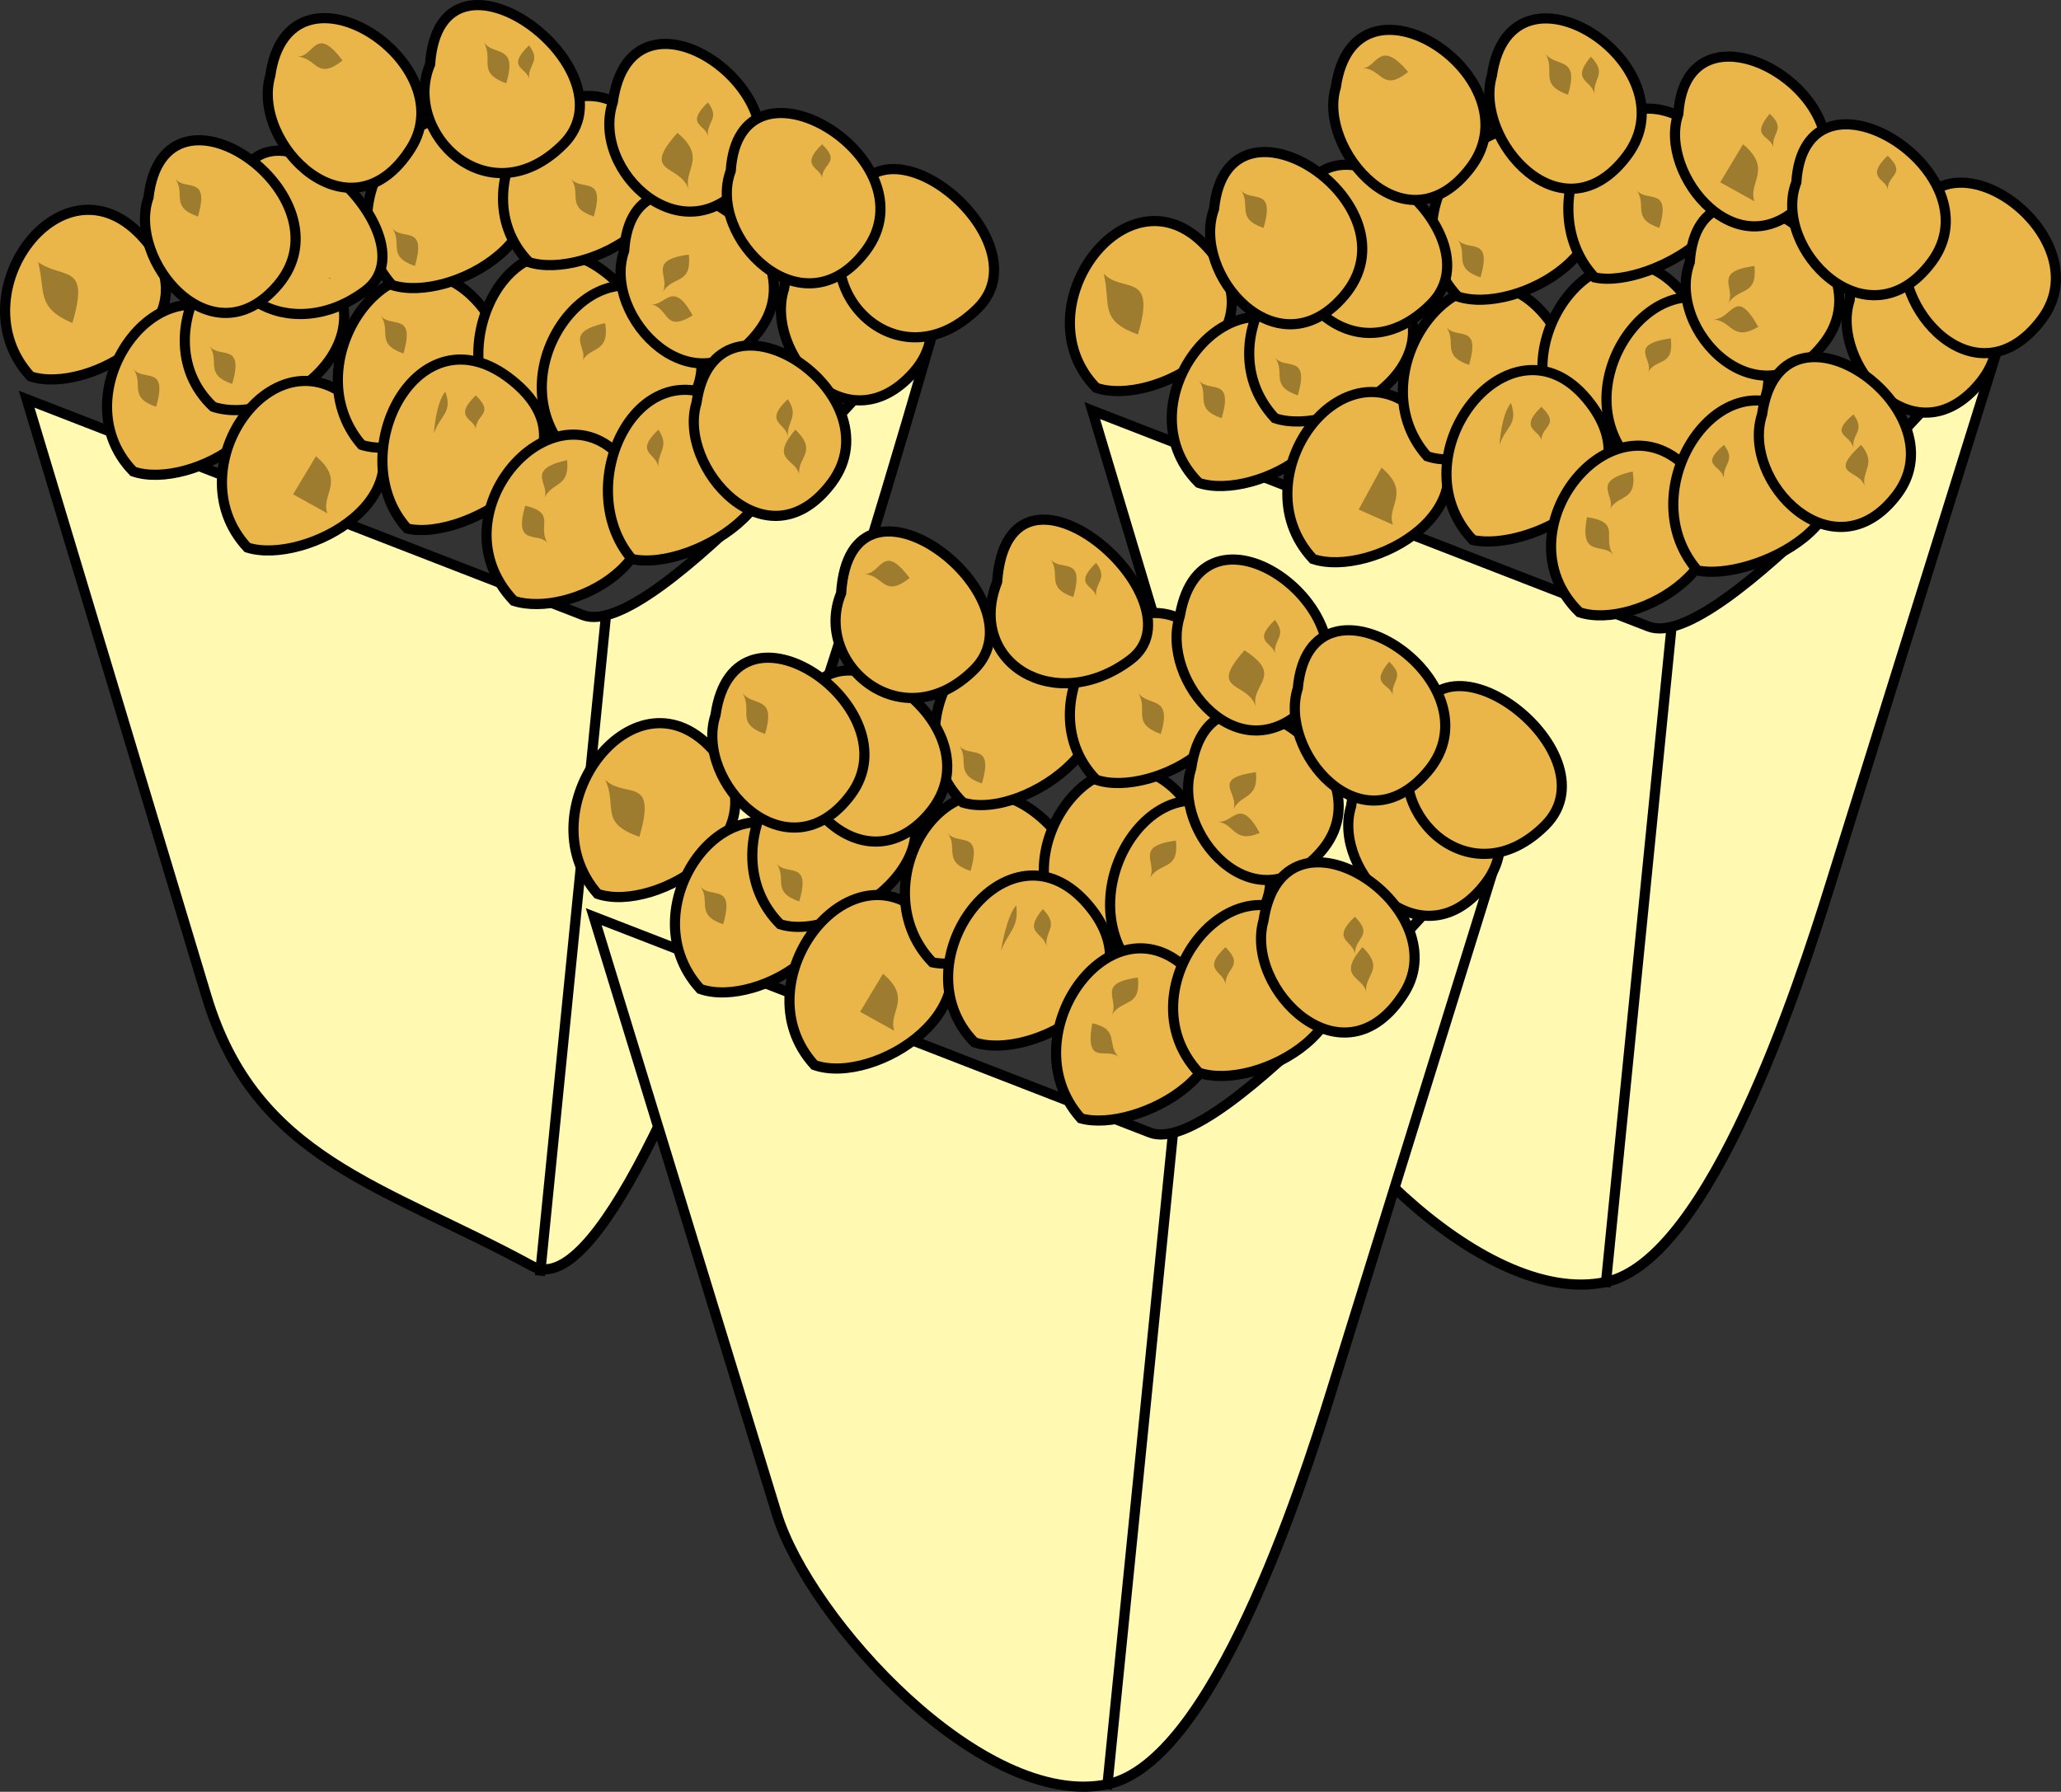 <svg xmlns="http://www.w3.org/2000/svg" xmlns:xlink="http://www.w3.org/1999/xlink" version="1.1" id="Layer_1" x="0px" y="0px" enable-background="new 0 0 822.05 841.89" xml:space="preserve" viewBox="207.99 244.71 406.17 353.16">
<rect x="207.99" y="244.71" width="406.17" height="353.16" fill="#333333" stroke="none"/>
<path fill-rule="evenodd" clip-rule="evenodd" fill="#9D7C2F" d="M605.5,306.14c-0.492-4.079,4.037-4.669-0.75-9  C599.412,303.337,605.107,302.882,605.5,306.14z"/>
<path fill-rule="evenodd" clip-rule="evenodd" fill="#9D7C2F" d="M601,288.14c2.172,3.012-1.121,5.559,4.5,7.5  C607.948,287.265,602.889,290.759,601,288.14z"/>
<path fill-rule="evenodd" clip-rule="evenodd" fill="#FFF9B2" stroke="#000000" stroke-width="2" stroke-linecap="square" stroke-miterlimit="10" d="  M423.25,325.64c36.546,14.186,73.092,28.371,109.638,42.557c13.876,5.386,58.588-48.835,70.362-59.807  c-11.564,37.044-23.128,74.088-34.692,111.132c-5.838,18.701-23.509,73.437-44.058,77.868c-24.803,5.35-59.51-32.367-65.812-53.414  C446.875,404.531,435.062,365.085,423.25,325.64z"/>
<line fill="none" stroke="#000000" stroke-width="2" stroke-linecap="square" stroke-miterlimit="10" x1="537.25" y1="369.89" x2="524.5" y2="497.39"/>
<path fill-rule="evenodd" clip-rule="evenodd" fill="#EAB649" stroke="#000000" stroke-width="2" stroke-linecap="square" stroke-miterlimit="10" d="  M424,321.14c-15.365-15.823,6.956-45.463,22.5-27C460.857,311.194,435.127,325.012,424,321.14z"/>
<path fill-rule="evenodd" clip-rule="evenodd" fill="#EAB649" stroke="#000000" stroke-width="2" stroke-linecap="square" stroke-miterlimit="10" d="  M444.25,339.89c-15.881-15.819,7.34-45.128,22.5-27C481.09,330.036,455.384,343.625,444.25,339.89z"/>
<path fill-rule="evenodd" clip-rule="evenodd" fill="#EAB649" stroke="#000000" stroke-width="2" stroke-linecap="square" stroke-miterlimit="10" d="  M459.25,327.14c-15.511-16.649,8.077-45.672,23.25-27C496.254,317.067,470.771,330.999,459.25,327.14z"/>
<path fill-rule="evenodd" clip-rule="evenodd" fill="#EAB649" stroke="#000000" stroke-width="2" stroke-linecap="square" stroke-miterlimit="10" d="  M466.75,354.89c-15.176-16.29,7.213-45.456,22.5-27C503.516,345.112,478.122,358.686,466.75,354.89z"/>
<path fill-rule="evenodd" clip-rule="evenodd" fill="#EAB649" stroke="#000000" stroke-width="2" stroke-linecap="square" stroke-miterlimit="10" d="  M489.25,334.64c-14.729-16.683,7.799-46.306,23.25-27.75C526.003,323.106,500.916,338.63,489.25,334.64z"/>
<path fill-rule="evenodd" clip-rule="evenodd" fill="#EAB649" stroke="#000000" stroke-width="2" stroke-linecap="square" stroke-miterlimit="10" d="  M495.25,303.14c-15.51-16.649,8.076-45.672,23.25-27C532.2,292.999,506.802,307.009,495.25,303.14z"/>
<path fill-rule="evenodd" clip-rule="evenodd" fill="#EAB649" stroke="#000000" stroke-width="2" stroke-linecap="square" stroke-miterlimit="10" d="  M517,330.14c-15.093-16.336,7.033-46.04,22.5-27.75C554.09,319.644,527.838,333.125,517,330.14z"/>
<path fill-rule="evenodd" clip-rule="evenodd" fill="#EAB649" stroke="#000000" stroke-width="2" stroke-linecap="square" stroke-miterlimit="10" d="  M529.75,336.14c-15.364-15.823,6.956-45.463,22.5-27C566.607,326.194,540.877,340.012,529.75,336.14z"/>
<path fill-rule="evenodd" clip-rule="evenodd" fill="#EAB649" stroke="#000000" stroke-width="2" stroke-linecap="square" stroke-miterlimit="10" d="  M498.25,351.14c-15.591-16.507,7.418-45.943,22.5-27.75C535.253,340.885,508.978,353.603,498.25,351.14z"/>
<path fill-rule="evenodd" clip-rule="evenodd" fill="#EAB649" stroke="#000000" stroke-width="2" stroke-linecap="square" stroke-miterlimit="10" d="  M519.25,365.39c-16.594-16.205,7.621-45.289,22.5-27C555.022,354.704,530.68,369.175,519.25,365.39z"/>
<path fill-rule="evenodd" clip-rule="evenodd" fill="#EAB649" stroke="#000000" stroke-width="2" stroke-linecap="square" stroke-miterlimit="10" d="  M542.5,357.14c-14.239-16.562,6.593-45.947,22.5-27.75C580.357,346.958,552.981,359.417,542.5,357.14z"/>
<path fill-rule="evenodd" clip-rule="evenodd" fill="#EAB649" stroke="#000000" stroke-width="2" stroke-linecap="square" stroke-miterlimit="10" d="  M522.25,299.39c-13.744-14.618,2.214-43.979,20.625-29.25C561.833,285.306,533.551,301.945,522.25,299.39z"/>
<path fill-rule="evenodd" clip-rule="evenodd" fill="#EAB649" stroke="#000000" stroke-width="2" stroke-linecap="square" stroke-miterlimit="10" d="  M463,288.89c-3.98,13.862,12.402,30.348,27,15.75C504.131,290.509,467.025,260.685,463,288.89z"/>
<path fill-rule="evenodd" clip-rule="evenodd" fill="#EAB649" stroke="#000000" stroke-width="2" stroke-linecap="square" stroke-miterlimit="10" d="  M447.25,285.89c-4.627,12.676,12.332,32.404,25.5,17.25C488.332,285.207,449.846,259.715,447.25,285.89z"/>
<path fill-rule="evenodd" clip-rule="evenodd" fill="#EAB649" stroke="#000000" stroke-width="2" stroke-linecap="square" stroke-miterlimit="10" d="  M502,259.64c-3.668,12.638,13.897,32.72,26.625,15.75C541.893,257.7,505.669,233.936,502,259.64z"/>
<path fill-rule="evenodd" clip-rule="evenodd" fill="#EAB649" stroke="#000000" stroke-width="2" stroke-linecap="square" stroke-miterlimit="10" d="  M471.25,261.89c-3.751,12.247,13.852,32.781,26.625,15.75C511.028,260.102,474.929,236.119,471.25,261.89z"/>
<path fill-rule="evenodd" clip-rule="evenodd" fill="#EAB649" stroke="#000000" stroke-width="2" stroke-linecap="square" stroke-miterlimit="10" d="  M541,296.39c-4.953,13.564,14.014,32.564,26.625,15.75C581.062,294.224,542.666,270.532,541,296.39z"/>
<path fill-rule="evenodd" clip-rule="evenodd" fill="#EAB649" stroke="#000000" stroke-width="2" stroke-linecap="square" stroke-miterlimit="10" d="  M572.5,303.89c-3.931,12.257,12.503,31.893,25.5,16.5C613.282,302.291,574.626,277.957,572.5,303.89z"/>
<path fill-rule="evenodd" clip-rule="evenodd" fill="#EAB649" stroke="#000000" stroke-width="2" stroke-linecap="square" stroke-miterlimit="10" d="  M583.75,291.89c-3.812,13.268,13.806,32.843,26.625,15.75C623.125,290.64,588.155,266.15,583.75,291.89z"/>
<path fill-rule="evenodd" clip-rule="evenodd" fill="#EAB649" stroke="#000000" stroke-width="2" stroke-linecap="square" stroke-miterlimit="10" d="  M555.25,326.39c-4.305,13.244,14.226,32.283,26.625,15.75C594.559,325.229,558.969,300.339,555.25,326.39z"/>
<path fill-rule="evenodd" clip-rule="evenodd" fill="#EAB649" stroke="#000000" stroke-width="2" stroke-linecap="square" stroke-miterlimit="10" d="  M538.75,267.14c-4.175,11.928,12.326,32.098,25.5,16.5C579.894,265.118,540.403,241.479,538.75,267.14z"/>
<path fill-rule="evenodd" clip-rule="evenodd" fill="#EAB649" stroke="#000000" stroke-width="2" stroke-linecap="square" stroke-miterlimit="10" d="  M562,280.64c-4.973,12.924,14.006,32.575,26.625,15.75C601.992,278.567,563.683,254.709,562,280.64z"/>
<path fill-rule="evenodd" clip-rule="evenodd" fill="#9D7C2F" d="M452.5,282.14c2.172,3.012-1.121,5.559,4.5,7.5  C459.448,281.265,454.389,284.759,452.5,282.14z"/>
<path fill-rule="evenodd" clip-rule="evenodd" fill="#9D7C2F" d="M575.5,340.64c-0.8-3.129,2.483-4.456-0.75-8.25  C567.94,338.677,574.594,337.094,575.5,340.64z"/>
<path fill-rule="evenodd" clip-rule="evenodd" fill="#9D7C2F" d="M573.25,333.14c-0.401-3.079,2.48-3.404,0-6.75  C568.17,330.692,572.872,330.245,573.25,333.14z"/>
<path fill-rule="evenodd" clip-rule="evenodd" fill="#9D7C2F" d="M580,282.14c-0.049-3.054,3.855-3.047,0-6.75  C575.284,279.96,579.965,279.964,580,282.14z"/>
<path fill-rule="evenodd" clip-rule="evenodd" fill="#9D7C2F" d="M547.75,339.14c-0.401-3.079,2.48-3.404,0-6.75  C542.67,336.692,547.372,336.245,547.75,339.14z"/>
<path fill-rule="evenodd" clip-rule="evenodd" fill="#9D7C2F" d="M511.75,331.64c-0.049-3.054,3.855-3.047,0-6.75  C507.034,329.46,511.715,329.464,511.75,331.64z"/>
<path fill-rule="evenodd" clip-rule="evenodd" fill="#9D7C2F" d="M553.75,284.39c-1.347-3.691,3.678-6.297-2.25-11.25  c-1.5,2.5-3,5-4.5,7.5C549.25,281.89,551.5,283.14,553.75,284.39z"/>
<path fill-rule="evenodd" clip-rule="evenodd" fill="#9D7C2F" d="M503.5,332.39c1.228-3.665,3.771-3.998,2.25-8.25  C503.823,326.486,503.517,332.339,503.5,332.39z"/>
<path fill-rule="evenodd" clip-rule="evenodd" fill="#9D7C2F" d="M482.5,348.14c-1.36-3.655,3.67-6.304-2.25-11.25  c-1.5,2.75-3,5.5-4.5,8.25C478,346.14,480.25,347.14,482.5,348.14z"/>
<path fill-rule="evenodd" clip-rule="evenodd" fill="#9D7C2F" d="M557.5,273.89c-0.541-3.077,2.644-3.59-0.75-6.75  C552.754,271.925,557.048,271.318,557.5,273.89z"/>
<path fill-rule="evenodd" clip-rule="evenodd" fill="#9D7C2F" d="M522.25,263.39c-0.492-3.285,2.652-4.034-0.75-7.5  C517.379,260.824,521.797,260.368,522.25,263.39z"/>
<path fill-rule="evenodd" clip-rule="evenodd" fill="#9D7C2F" d="M454,290.39C457.841,293.659,457.846,293.664,454,290.39  L454,290.39z"/>
<path fill-rule="evenodd" clip-rule="evenodd" fill="#9D7C2F" d="M444.25,319.64c2.172,3.012-1.121,5.559,4.5,7.5  C451.198,318.765,446.139,322.259,444.25,319.64z"/>
<path fill-rule="evenodd" clip-rule="evenodd" fill="#9D7C2F" d="M459.25,315.14c2.172,3.012-1.121,5.559,4.5,7.5  C466.198,314.265,461.139,317.759,459.25,315.14z"/>
<path fill-rule="evenodd" clip-rule="evenodd" fill="#9D7C2F" d="M425.5,298.64c1.478,6.126-1.012,9.205,6.75,12  C435.968,298.041,429.222,302.608,425.5,298.64z"/>
<path fill-rule="evenodd" clip-rule="evenodd" fill="#9D7C2F" d="M493,309.14c2.172,3.012-1.121,5.559,4.5,7.5  C499.948,308.265,494.889,311.759,493,309.14z"/>
<path fill-rule="evenodd" clip-rule="evenodd" fill="#9D7C2F" d="M530.5,282.14c2.172,3.012-1.121,5.559,4.5,7.5  C537.448,281.265,532.389,284.759,530.5,282.14z"/>
<path fill-rule="evenodd" clip-rule="evenodd" fill="#9D7C2F" d="M512.5,255.14c2.198,3.656-1.458,6.058,4.5,8.25  C519.404,255.434,514.329,258.182,512.5,255.14z"/>
<path fill-rule="evenodd" clip-rule="evenodd" fill="#9D7C2F" d="M495.25,291.89c2.172,3.012-1.121,5.559,4.5,7.5  C502.198,291.015,497.139,294.509,495.25,291.89z"/>
<path fill-rule="evenodd" clip-rule="evenodd" fill="#9D7C2F" d="M501.25,294.14C504.768,298.344,503.496,296.825,501.25,294.14  L501.25,294.14z"/>
<path fill-rule="evenodd" clip-rule="evenodd" fill="#9D7C2F" d="M478,261.89C474.839,264.515,474.067,265.156,478,261.89  L478,261.89z"/>
<path fill-rule="evenodd" clip-rule="evenodd" fill="#9D7C2F" d="M482.5,301.64C478.659,304.909,478.654,304.914,482.5,301.64  L482.5,301.64z"/>
<path fill-rule="evenodd" clip-rule="evenodd" fill="#9D7C2F" d="M545.5,307.64c3.887,0.216,3.731,4.544,9,1.5  C549.847,300.844,549.459,307.86,545.5,307.64z"/>
<path fill-rule="evenodd" clip-rule="evenodd" fill="#9D7C2F" d="M548.5,304.64c2.113-3.496,5.832-1.394,5.25-7.5  C545.155,298.271,550.375,301.539,548.5,304.64z"/>
<path fill-rule="evenodd" clip-rule="evenodd" fill="#9D7C2F" d="M532.75,318.14c1.515-2.916,5.24-1.026,4.5-6.75  C528.491,312.665,534.076,315.586,532.75,318.14z"/>
<path fill-rule="evenodd" clip-rule="evenodd" fill="#9D7C2F" d="M476.5,258.14c3.944,0.097,3.794,4.85,9,0.75  C479.776,252.076,479.312,258.209,476.5,258.14z"/>
<path fill-rule="evenodd" clip-rule="evenodd" fill="#9D7C2F" d="M525.25,345.14c1.463-3.003,5.47-1.437,4.5-7.5  C521.227,339.575,526.568,342.433,525.25,345.14z"/>
<path fill-rule="evenodd" clip-rule="evenodd" fill="#9D7C2F" d="M526,354.14c-2.505-3.421,1.818-6.438-5.25-7.5  C519.137,354.952,524.062,351.494,526,354.14z"/>
<path fill-rule="evenodd" clip-rule="evenodd" fill="#9D7C2F" d="M395.5,303.89c-0.506-4.073,4.041-4.666-0.75-9  C389.293,300.772,395.026,300.078,395.5,303.89z"/>
<path fill-rule="evenodd" clip-rule="evenodd" fill="#9D7C2F" d="M391,285.89c2.172,3.012-1.121,5.559,4.5,7.5  C397.948,285.015,392.889,288.509,391,285.89z"/>
<path fill-rule="evenodd" clip-rule="evenodd" fill="#FFF9B2" stroke="#000000" stroke-width="2" stroke-linecap="square" stroke-miterlimit="10" d="  M213.25,323.39c36.546,14.186,73.092,28.371,109.638,42.557c13.841,5.373,58.652-49.511,70.362-60.557  c-3.508,11.297-56.16,202.046-80.409,188.847c-29.423-16.015-54.475-20.998-64.153-53.144  C236.875,401.859,225.062,362.625,213.25,323.39z"/>
<line fill="none" stroke="#000000" stroke-width="2" stroke-linecap="square" stroke-miterlimit="10" x1="327.25" y1="367.64" x2="314.5" y2="495.14"/>
<path fill-rule="evenodd" clip-rule="evenodd" fill="#EAB649" stroke="#000000" stroke-width="2" stroke-linecap="square" stroke-miterlimit="10" d="  M214,318.89c-14.903-16.306,6.693-45.235,22.5-27C250.647,308.21,225.388,322.678,214,318.89z"/>
<path fill-rule="evenodd" clip-rule="evenodd" fill="#EAB649" stroke="#000000" stroke-width="2" stroke-linecap="square" stroke-miterlimit="10" d="  M234.25,337.64c-15.365-15.823,6.957-45.463,22.5-27C271.107,327.694,245.377,341.512,234.25,337.64z"/>
<path fill-rule="evenodd" clip-rule="evenodd" fill="#EAB649" stroke="#000000" stroke-width="2" stroke-linecap="square" stroke-miterlimit="10" d="  M250,324.89c-15.704-14.816,5.054-44.446,20.625-28.875C286.174,311.564,263.144,329.187,250,324.89z"/>
<path fill-rule="evenodd" clip-rule="evenodd" fill="#EAB649" stroke="#000000" stroke-width="2" stroke-linecap="square" stroke-miterlimit="10" d="  M256.75,352.64c-14.902-15.997,6.576-45.387,22.5-27C293.821,342.464,268.149,356.205,256.75,352.64z"/>
<path fill-rule="evenodd" clip-rule="evenodd" fill="#EAB649" stroke="#000000" stroke-width="2" stroke-linecap="square" stroke-miterlimit="10" d="  M279.25,332.39c-14.37-16.749,7.49-46.147,23.25-27.75C316.519,321.005,290.814,336.103,279.25,332.39z"/>
<path fill-rule="evenodd" clip-rule="evenodd" fill="#EAB649" stroke="#000000" stroke-width="2" stroke-linecap="square" stroke-miterlimit="10" d="  M285.25,300.89c-15.121-16.969,8.082-45.692,23.25-27C322.008,290.537,296.844,304.612,285.25,300.89z"/>
<path fill-rule="evenodd" clip-rule="evenodd" fill="#EAB649" stroke="#000000" stroke-width="2" stroke-linecap="square" stroke-miterlimit="10" d="  M307,327.89c-12.71-14.535,2.14-44.039,20.625-29.25C346.622,313.837,318.45,330.809,307,327.89z"/>
<path fill-rule="evenodd" clip-rule="evenodd" fill="#EAB649" stroke="#000000" stroke-width="2" stroke-linecap="square" stroke-miterlimit="10" d="  M319.75,333.89c-15.012-16.426,7.211-45.425,22.5-27C355.883,323.32,331.179,337.912,319.75,333.89z"/>
<path fill-rule="evenodd" clip-rule="evenodd" fill="#EAB649" stroke="#000000" stroke-width="2" stroke-linecap="square" stroke-miterlimit="10" d="  M288.25,348.89c-13.021-14.365,2.007-44.145,20.625-29.25C327.534,334.567,300.214,351.625,288.25,348.89z"/>
<path fill-rule="evenodd" clip-rule="evenodd" fill="#EAB649" stroke="#000000" stroke-width="2" stroke-linecap="square" stroke-miterlimit="10" d="  M309.25,363.14c-16.809-17.703,9.975-46.266,23.25-25.5C343.39,354.675,320.423,366.723,309.25,363.14z"/>
<path fill-rule="evenodd" clip-rule="evenodd" fill="#EAB649" stroke="#000000" stroke-width="2" stroke-linecap="square" stroke-miterlimit="10" d="  M332.5,354.89c-12.581-14.841,2.042-44.117,20.625-29.25C371.936,340.688,344.832,357.628,332.5,354.89z"/>
<path fill-rule="evenodd" clip-rule="evenodd" fill="#EAB649" stroke="#000000" stroke-width="2" stroke-linecap="square" stroke-miterlimit="10" d="  M312.25,296.39c-15.354-15.688,7.25-45.273,22.5-27C349.191,286.695,323.293,299.945,312.25,296.39z"/>
<path fill-rule="evenodd" clip-rule="evenodd" fill="#EAB649" stroke="#000000" stroke-width="2" stroke-linecap="square" stroke-miterlimit="10" d="  M253.75,286.64c-6.436,15.561,11.255,26.621,26.25,15.375C294.784,290.927,256.165,256.169,253.75,286.64z"/>
<path fill-rule="evenodd" clip-rule="evenodd" fill="#EAB649" stroke="#000000" stroke-width="2" stroke-linecap="square" stroke-miterlimit="10" d="  M237.25,283.64c-4.292,12.282,12.439,32.572,25.5,17.25C277.647,283.414,240.346,257.096,237.25,283.64z"/>
<path fill-rule="evenodd" clip-rule="evenodd" fill="#EAB649" stroke="#000000" stroke-width="2" stroke-linecap="square" stroke-miterlimit="10" d="  M292.75,257.39c-5.67,13.449,11.516,30.484,26.25,15.75C333.607,258.533,294.696,229.455,292.75,257.39z"/>
<path fill-rule="evenodd" clip-rule="evenodd" fill="#EAB649" stroke="#000000" stroke-width="2" stroke-linecap="square" stroke-miterlimit="10" d="  M261.25,259.64c-3.862,13.449,15.857,33.222,27.75,14.25C299.71,256.805,264.86,234.348,261.25,259.64z"/>
<path fill-rule="evenodd" clip-rule="evenodd" fill="#EAB649" stroke="#000000" stroke-width="2" stroke-linecap="square" stroke-miterlimit="10" d="  M331,294.14c-4.587,13.09,14.163,32.367,26.625,15.75C371.167,291.834,332.661,268.368,331,294.14z"/>
<path fill-rule="evenodd" clip-rule="evenodd" fill="#EAB649" stroke="#000000" stroke-width="2" stroke-linecap="square" stroke-miterlimit="10" d="  M362.5,301.64c-3.974,12.39,12.149,31.46,25.5,16.5C402.858,301.491,366.536,274.933,362.5,301.64z"/>
<path fill-rule="evenodd" clip-rule="evenodd" fill="#EAB649" stroke="#000000" stroke-width="2" stroke-linecap="square" stroke-miterlimit="10" d="  M374.5,289.64c-5.848,14.376,11.6,30.4,26.25,15.75C414.788,291.353,377.4,261.628,374.5,289.64z"/>
<path fill-rule="evenodd" clip-rule="evenodd" fill="#EAB649" stroke="#000000" stroke-width="2" stroke-linecap="square" stroke-miterlimit="10" d="  M345.25,324.14c-3.841,12.572,13.911,32.703,26.625,15.75C385.07,322.297,348.933,298.337,345.25,324.14z"/>
<path fill-rule="evenodd" clip-rule="evenodd" fill="#EAB649" stroke="#000000" stroke-width="2" stroke-linecap="square" stroke-miterlimit="10" d="  M328.75,264.89c-4.5,13.67,14.429,31.261,26.625,15C367.617,263.568,332.435,238.448,328.75,264.89z"/>
<path fill-rule="evenodd" clip-rule="evenodd" fill="#EAB649" stroke="#000000" stroke-width="2" stroke-linecap="square" stroke-miterlimit="10" d="  M352,278.39c-4.847,12.978,14.179,32.345,26.625,15.75C392.167,276.084,353.661,252.618,352,278.39z"/>
<path fill-rule="evenodd" clip-rule="evenodd" fill="#9D7C2F" d="M242.5,279.89c2.172,3.012-1.121,5.559,4.5,7.5  C249.448,279.015,244.389,282.509,242.5,279.89z"/>
<path fill-rule="evenodd" clip-rule="evenodd" fill="#9D7C2F" d="M365.5,338.39c-0.499-3.649,3.826-4.514-0.75-9  C359.417,335.582,365.049,335.093,365.5,338.39z"/>
<path fill-rule="evenodd" clip-rule="evenodd" fill="#9D7C2F" d="M363.25,330.89c-0.276-3.172,2.33-3.964,0-7.5  C358.283,328.12,362.995,327.955,363.25,330.89z"/>
<path fill-rule="evenodd" clip-rule="evenodd" fill="#9D7C2F" d="M370,279.89c-0.049-3.054,3.855-3.047,0-6.75  C365.285,277.71,369.965,277.714,370,279.89z"/>
<path fill-rule="evenodd" clip-rule="evenodd" fill="#9D7C2F" d="M337.75,336.89c-0.276-3.172,2.33-3.964,0-7.5  C332.783,334.12,337.495,333.955,337.75,336.89z"/>
<path fill-rule="evenodd" clip-rule="evenodd" fill="#9D7C2F" d="M301.75,329.39c-0.049-3.054,3.855-3.047,0-6.75  C297.035,327.21,301.715,327.214,301.75,329.39z"/>
<path fill-rule="evenodd" clip-rule="evenodd" fill="#9D7C2F" d="M343.75,282.14c-1.249-3.9,3.717-6.265-2.25-11.25  C334.068,279.216,342.073,276.902,343.75,282.14z"/>
<path fill-rule="evenodd" clip-rule="evenodd" fill="#9D7C2F" d="M293.5,330.14c1.227-3.665,3.771-3.998,2.25-8.25  C293.823,324.236,293.517,330.089,293.5,330.14z"/>
<path fill-rule="evenodd" clip-rule="evenodd" fill="#9D7C2F" d="M272.5,345.89c-1.347-3.691,3.678-6.297-2.25-11.25  c-1.5,2.5-3,5-4.5,7.5C268,343.39,270.25,344.64,272.5,345.89z"/>
<path fill-rule="evenodd" clip-rule="evenodd" fill="#9D7C2F" d="M347.5,271.64c-0.304-3.126,2.472-3.415,0-6.75  C342.78,269.464,347.267,269.25,347.5,271.64z"/>
<path fill-rule="evenodd" clip-rule="evenodd" fill="#9D7C2F" d="M312.25,260.39c-0.304-3.126,2.472-3.415,0-6.75  C307.53,258.214,312.017,258,312.25,260.39z"/>
<path fill-rule="evenodd" clip-rule="evenodd" fill="#9D7C2F" d="M244,287.39C247.735,291.894,247.628,291.765,244,287.39  L244,287.39z"/>
<path fill-rule="evenodd" clip-rule="evenodd" fill="#9D7C2F" d="M234.25,317.39c2.172,3.012-1.121,5.559,4.5,7.5  C241.198,316.515,236.139,320.009,234.25,317.39z"/>
<path fill-rule="evenodd" clip-rule="evenodd" fill="#9D7C2F" d="M249.25,312.89c2.172,3.012-1.121,5.559,4.5,7.5  C256.198,312.015,251.139,315.509,249.25,312.89z"/>
<path fill-rule="evenodd" clip-rule="evenodd" fill="#9D7C2F" d="M215.5,296.39c1.516,5.808-0.484,8.872,6.75,12  C225.751,296.523,220.579,299.847,215.5,296.39z"/>
<path fill-rule="evenodd" clip-rule="evenodd" fill="#9D7C2F" d="M283,306.89c2.172,3.012-1.121,5.559,4.5,7.5  C289.948,306.015,284.889,309.509,283,306.89z"/>
<path fill-rule="evenodd" clip-rule="evenodd" fill="#9D7C2F" d="M320.5,279.89c2.172,3.012-1.121,5.559,4.5,7.5  C327.448,279.015,322.389,282.509,320.5,279.89z"/>
<path fill-rule="evenodd" clip-rule="evenodd" fill="#9D7C2F" d="M303.25,252.89c2.198,3.656-1.458,6.058,4.5,8.25  C310.154,253.184,305.079,255.932,303.25,252.89z"/>
<path fill-rule="evenodd" clip-rule="evenodd" fill="#9D7C2F" d="M285.25,289.64c2.172,3.012-1.121,5.559,4.5,7.5  C292.198,288.765,287.139,292.259,285.25,289.64z"/>
<path fill-rule="evenodd" clip-rule="evenodd" fill="#9D7C2F" d="M291.25,291.89C294.258,295.486,293.357,294.409,291.25,291.89  L291.25,291.89z"/>
<path fill-rule="evenodd" clip-rule="evenodd" fill="#9D7C2F" d="M268.75,259.64C264.779,261.945,263.815,262.504,268.75,259.64  L268.75,259.64z"/>
<path fill-rule="evenodd" clip-rule="evenodd" fill="#9D7C2F" d="M273.25,299.39C269.606,301.94,268.581,302.658,273.25,299.39  L273.25,299.39z"/>
<path fill-rule="evenodd" clip-rule="evenodd" fill="#9D7C2F" d="M336.25,304.64c3.778,0.883,2.459,5.721,8.25,2.25  C340.494,299.541,339.03,305.29,336.25,304.64z"/>
<path fill-rule="evenodd" clip-rule="evenodd" fill="#9D7C2F" d="M338.5,302.39c2.113-3.496,5.833-1.394,5.25-7.5  C335.155,296.021,340.375,299.289,338.5,302.39z"/>
<path fill-rule="evenodd" clip-rule="evenodd" fill="#9D7C2F" d="M322.75,315.89c1.463-3.003,5.47-1.437,4.5-7.5  C318.727,310.325,324.069,313.183,322.75,315.89z"/>
<path fill-rule="evenodd" clip-rule="evenodd" fill="#9D7C2F" d="M266.5,255.89c3.929,0.056,3.786,4.856,9,0.75  C270.099,249.442,270.022,255.94,266.5,255.89z"/>
<path fill-rule="evenodd" clip-rule="evenodd" fill="#9D7C2F" d="M315.25,342.89c1.543-3.268,5.069-2.031,4.5-7.5  C311.231,337.324,316.553,340.132,315.25,342.89z"/>
<path fill-rule="evenodd" clip-rule="evenodd" fill="#9D7C2F" d="M316,351.89c-2.304-3.451,1.824-6.022-4.5-7.5  C309.047,352.782,314.269,349.297,316,351.89z"/>
<path fill-rule="evenodd" clip-rule="evenodd" fill="#9D7C2F" d="M507.25,405.14c-0.294-3.666,3.629-4.373,0-9  C501.139,402.12,506.996,401.982,507.25,405.14z"/>
<path fill-rule="evenodd" clip-rule="evenodd" fill="#9D7C2F" d="M502.75,387.89c2.172,3.012-1.121,5.559,4.5,7.5  C509.698,387.015,504.639,390.509,502.75,387.89z"/>
<path fill-rule="evenodd" clip-rule="evenodd" fill="#FFF9B2" stroke="#000000" stroke-width="2" stroke-linecap="square" stroke-miterlimit="10" d="  M325,425.39c36.546,14.186,73.092,28.371,109.638,42.557c13.841,5.373,58.651-49.511,70.362-60.557  c-11.564,37.24-23.128,74.48-34.692,111.72c-5.787,18.639-23.306,72.941-44.058,77.28c-24.588,5.142-58.802-32.486-65.18-53.297  C349.047,503.859,337.023,464.625,325,425.39z"/>
<line fill="none" stroke="#000000" stroke-width="2" stroke-linecap="square" stroke-miterlimit="10" x1="439" y1="469.64" x2="426.25" y2="596.39"/>
<path fill-rule="evenodd" clip-rule="evenodd" fill="#EAB649" stroke="#000000" stroke-width="2" stroke-linecap="square" stroke-miterlimit="10" d="  M325.75,420.89c-14.61-16.707,7.764-46.278,23.25-27.75C362.538,409.337,337.397,424.874,325.75,420.89z"/>
<path fill-rule="evenodd" clip-rule="evenodd" fill="#EAB649" stroke="#000000" stroke-width="2" stroke-linecap="square" stroke-miterlimit="10" d="  M346,439.64c-14.979-16.389,7.062-45.376,22.5-27C382.114,428.844,357.528,443.697,346,439.64z"/>
<path fill-rule="evenodd" clip-rule="evenodd" fill="#EAB649" stroke="#000000" stroke-width="2" stroke-linecap="square" stroke-miterlimit="10" d="  M361.75,426.89c-14.66-14.708,2.66-43.622,20.625-29.25C400.229,411.923,373.962,430.731,361.75,426.89z"/>
<path fill-rule="evenodd" clip-rule="evenodd" fill="#EAB649" stroke="#000000" stroke-width="2" stroke-linecap="square" stroke-miterlimit="10" d="  M368.5,454.64c-15.151-16.577,8.084-46.009,23.25-27.75C405.195,443.078,380.375,458.801,368.5,454.64z"/>
<path fill-rule="evenodd" clip-rule="evenodd" fill="#EAB649" stroke="#000000" stroke-width="2" stroke-linecap="square" stroke-miterlimit="10" d="  M391.75,434.39c-14.43-14.917,2.495-43.747,20.626-29.25C431.367,420.325,402.971,436.854,391.75,434.39z"/>
<path fill-rule="evenodd" clip-rule="evenodd" fill="#EAB649" stroke="#000000" stroke-width="2" stroke-linecap="square" stroke-miterlimit="10" d="  M397.75,402.89c-14.781-14.629,2.8-43.51,20.625-29.25C436.229,387.923,409.963,406.731,397.75,402.89z"/>
<path fill-rule="evenodd" clip-rule="evenodd" fill="#EAB649" stroke="#000000" stroke-width="2" stroke-linecap="square" stroke-miterlimit="10" d="  M418.75,429.14c-15.169-16.292,7.211-45.458,22.5-27C455.516,419.362,430.122,432.936,418.75,429.14z"/>
<path fill-rule="evenodd" clip-rule="evenodd" fill="#EAB649" stroke="#000000" stroke-width="2" stroke-linecap="square" stroke-miterlimit="10" d="  M431.5,435.89c-14.107-16.132,6.246-45.804,22.5-27.75C468.463,424.205,443.111,439.849,431.5,435.89z"/>
<path fill-rule="evenodd" clip-rule="evenodd" fill="#EAB649" stroke="#000000" stroke-width="2" stroke-linecap="square" stroke-miterlimit="10" d="  M400,450.14c-15.365-15.822,6.957-45.463,22.5-27C436.857,440.195,411.127,454.011,400,450.14z"/>
<path fill-rule="evenodd" clip-rule="evenodd" fill="#EAB649" stroke="#000000" stroke-width="2" stroke-linecap="square" stroke-miterlimit="10" d="  M421,465.14c-14.74-16.493,7.126-46.007,22.5-27.75C458.123,454.755,431.813,468.186,421,465.14z"/>
<path fill-rule="evenodd" clip-rule="evenodd" fill="#EAB649" stroke="#000000" stroke-width="2" stroke-linecap="square" stroke-miterlimit="10" d="  M444.25,456.14c-15.511-16.649,8.077-45.672,23.25-27C481.254,446.067,455.771,459.999,444.25,456.14z"/>
<path fill-rule="evenodd" clip-rule="evenodd" fill="#EAB649" stroke="#000000" stroke-width="2" stroke-linecap="square" stroke-miterlimit="10" d="  M424,398.39c-15.365-15.823,6.956-45.463,22.5-27C460.857,388.444,435.127,402.262,424,398.39z"/>
<path fill-rule="evenodd" clip-rule="evenodd" fill="#EAB649" stroke="#000000" stroke-width="2" stroke-linecap="square" stroke-miterlimit="10" d="  M365.5,388.64c-4.518,12.171,12.614,31.442,25.5,16.5C406.682,386.957,367.113,361.693,365.5,388.64z"/>
<path fill-rule="evenodd" clip-rule="evenodd" fill="#EAB649" stroke="#000000" stroke-width="2" stroke-linecap="square" stroke-miterlimit="10" d="  M349,385.64c-4.305,13.244,14.225,32.283,26.625,15.75C388.309,384.479,352.718,359.589,349,385.64z"/>
<path fill-rule="evenodd" clip-rule="evenodd" fill="#EAB649" stroke="#000000" stroke-width="2" stroke-linecap="square" stroke-miterlimit="10" d="  M404.5,359.39c-6.218,15.855,11.342,26.556,26.25,15.375C445.962,363.356,406.692,328.968,404.5,359.39z"/>
<path fill-rule="evenodd" clip-rule="evenodd" fill="#EAB649" stroke="#000000" stroke-width="2" stroke-linecap="square" stroke-miterlimit="10" d="  M373.75,361.64c-5.695,13.899,12.1,29.15,26.25,15C414.039,362.601,375.596,332.691,373.75,361.64z"/>
<path fill-rule="evenodd" clip-rule="evenodd" fill="#EAB649" stroke="#000000" stroke-width="2" stroke-linecap="square" stroke-miterlimit="10" d="  M442.75,396.14c-3.986,12.431,12.23,31.537,25.5,16.5C483.187,395.714,446.501,369.858,442.75,396.14z"/>
<path fill-rule="evenodd" clip-rule="evenodd" fill="#EAB649" stroke="#000000" stroke-width="2" stroke-linecap="square" stroke-miterlimit="10" d="  M474.25,403.64c-3.933,12.8,14.078,31.729,26.625,15C513.715,401.521,477.676,376.976,474.25,403.64z"/>
<path fill-rule="evenodd" clip-rule="evenodd" fill="#EAB649" stroke="#000000" stroke-width="2" stroke-linecap="square" stroke-miterlimit="10" d="  M486.25,391.64c-5.341,13.77,11.793,30.208,26.25,15.75C527.177,392.713,488.064,363.681,486.25,391.64z"/>
<path fill-rule="evenodd" clip-rule="evenodd" fill="#EAB649" stroke="#000000" stroke-width="2" stroke-linecap="square" stroke-miterlimit="10" d="  M457,426.14c-3.861,13.449,15.857,33.222,27.75,14.25C495.366,423.455,460.871,400.521,457,426.14z"/>
<path fill-rule="evenodd" clip-rule="evenodd" fill="#EAB649" stroke="#000000" stroke-width="2" stroke-linecap="square" stroke-miterlimit="10" d="  M440.5,366.14c-4.051,12.736,12.062,31.943,25.5,17.25C481.188,366.782,445.054,339.535,440.5,366.14z"/>
<path fill-rule="evenodd" clip-rule="evenodd" fill="#EAB649" stroke="#000000" stroke-width="2" stroke-linecap="square" stroke-miterlimit="10" d="  M463.75,380.39c-3.902,12.168,12.336,31.829,25.5,16.5C504.479,379.157,466.169,353.955,463.75,380.39z"/>
<path fill-rule="evenodd" clip-rule="evenodd" fill="#9D7C2F" d="M354.25,381.14c2.198,3.656-1.458,6.058,4.5,8.25  C361.154,381.434,356.079,384.182,354.25,381.14z"/>
<path fill-rule="evenodd" clip-rule="evenodd" fill="#9D7C2F" d="M477.25,440.39c-0.499-3.649,3.826-4.514-0.75-9  C471.166,437.582,476.799,437.093,477.25,440.39z"/>
<path fill-rule="evenodd" clip-rule="evenodd" fill="#9D7C2F" d="M475,432.89c-0.117-3.507,3.836-3.618,0-7.5  C470.006,430.145,474.905,430.061,475,432.89z"/>
<path fill-rule="evenodd" clip-rule="evenodd" fill="#9D7C2F" d="M482.5,381.89c-0.541-3.077,2.644-3.59-0.75-6.75  C477.754,379.925,482.048,379.318,482.5,381.89z"/>
<path fill-rule="evenodd" clip-rule="evenodd" fill="#9D7C2F" d="M449.5,438.89c-0.117-3.507,3.836-3.618,0-7.5  C444.506,436.145,449.405,436.061,449.5,438.89z"/>
<path fill-rule="evenodd" clip-rule="evenodd" fill="#9D7C2F" d="M414.252,431.39c-0.493-3.283,2.648-4.035-0.75-7.5  C409.377,428.826,413.798,428.367,414.252,431.39z"/>
<path fill-rule="evenodd" clip-rule="evenodd" fill="#9D7C2F" d="M455.5,384.14c-1.231-4.634,5.71-6.121-2.25-11.25  C445.721,381.325,454.111,378.917,455.5,384.14z"/>
<path fill-rule="evenodd" clip-rule="evenodd" fill="#9D7C2F" d="M405.25,432.14c1.37-3.685,3.637-4.604,3-9  C406.26,425.464,405.241,432.166,405.25,432.14z"/>
<path fill-rule="evenodd" clip-rule="evenodd" fill="#9D7C2F" d="M384.25,447.89c-1.347-3.691,3.678-6.297-2.25-11.25  c-1.5,2.5-3,5-4.5,7.5C379.75,445.39,382,446.64,384.25,447.89z"/>
<path fill-rule="evenodd" clip-rule="evenodd" fill="#9D7C2F" d="M459.25,373.64c-0.305-3.126,2.473-3.415,0-6.75  C454.53,371.464,459.018,371.25,459.25,373.64z"/>
<path fill-rule="evenodd" clip-rule="evenodd" fill="#9D7C2F" d="M424,362.39c-0.305-3.126,2.473-3.415,0-6.75  C419.28,360.214,423.768,360,424,362.39z"/>
<path fill-rule="evenodd" clip-rule="evenodd" fill="#9D7C2F" d="M355.75,389.39C360.118,394.195,358.922,392.879,355.75,389.39  L355.75,389.39z"/>
<path fill-rule="evenodd" clip-rule="evenodd" fill="#9D7C2F" d="M346,419.39c2.172,3.012-1.121,5.559,4.5,7.5  C352.948,418.515,347.889,422.009,346,419.39z"/>
<path fill-rule="evenodd" clip-rule="evenodd" fill="#9D7C2F" d="M361,414.89c2.172,3.012-1.121,5.559,4.5,7.5  C367.948,414.015,362.889,417.509,361,414.89z"/>
<path fill-rule="evenodd" clip-rule="evenodd" fill="#9D7C2F" d="M327.25,398.39c2.506,5.286-1.329,8.459,6.75,11.25  C337.579,397.399,331.16,402.23,327.25,398.39z"/>
<path fill-rule="evenodd" clip-rule="evenodd" fill="#9D7C2F" d="M394.75,408.89c2.172,3.012-1.121,5.559,4.5,7.5  C401.698,408.015,396.639,411.509,394.75,408.89z"/>
<path fill-rule="evenodd" clip-rule="evenodd" fill="#9D7C2F" d="M432.25,381.14c2.198,3.656-1.458,6.058,4.5,8.25  C439.154,381.434,434.079,384.182,432.25,381.14z"/>
<path fill-rule="evenodd" clip-rule="evenodd" fill="#9D7C2F" d="M415,354.89c2.172,3.012-1.121,5.559,4.5,7.5  C421.948,354.015,416.889,357.509,415,354.89z"/>
<path fill-rule="evenodd" clip-rule="evenodd" fill="#9D7C2F" d="M397,391.64c2.172,3.012-1.121,5.559,4.5,7.5  C403.948,390.765,398.889,394.259,397,391.64z"/>
<path fill-rule="evenodd" clip-rule="evenodd" fill="#9D7C2F" d="M403.75,393.89C406.088,398.571,404.557,395.506,403.75,393.89  L403.75,393.89z"/>
<path fill-rule="evenodd" clip-rule="evenodd" fill="#9D7C2F" d="M380.5,360.89C376.656,364.343,376.017,364.917,380.5,360.89  L380.5,360.89z"/>
<path fill-rule="evenodd" clip-rule="evenodd" fill="#9D7C2F" d="M385,401.39C381.356,403.94,380.331,404.658,385,401.39L385,401.39  z"/>
<path fill-rule="evenodd" clip-rule="evenodd" fill="#9D7C2F" d="M448,406.64c3.479,0.624,3.143,4.383,8.25,2.25  C452.248,401.548,450.974,407.174,448,406.64z"/>
<path fill-rule="evenodd" clip-rule="evenodd" fill="#9D7C2F" d="M451,404.39c1.414-3.256,5.068-2.029,4.5-7.5  C446.246,398.235,452.472,401,451,404.39z"/>
<path fill-rule="evenodd" clip-rule="evenodd" fill="#9D7C2F" d="M434.5,417.89c2.113-3.496,5.832-1.394,5.25-7.5  C431.155,411.521,436.375,414.789,434.5,417.89z"/>
<path fill-rule="evenodd" clip-rule="evenodd" fill="#9D7C2F" d="M378.25,357.89c3.929,0.056,3.786,4.856,9,0.75  C381.849,351.442,381.772,357.94,378.25,357.89z"/>
<path fill-rule="evenodd" clip-rule="evenodd" fill="#9D7C2F" d="M427,444.89c2.113-3.495,5.832-1.394,5.25-7.5  C423.655,438.521,428.875,441.789,427,444.89z"/>
<path fill-rule="evenodd" clip-rule="evenodd" fill="#9D7C2F" d="M428.5,453.14c-2.554-2.665,0.262-5.5-5.25-6.75  C421.649,455.249,426.311,450.856,428.5,453.14z"/>
</svg>